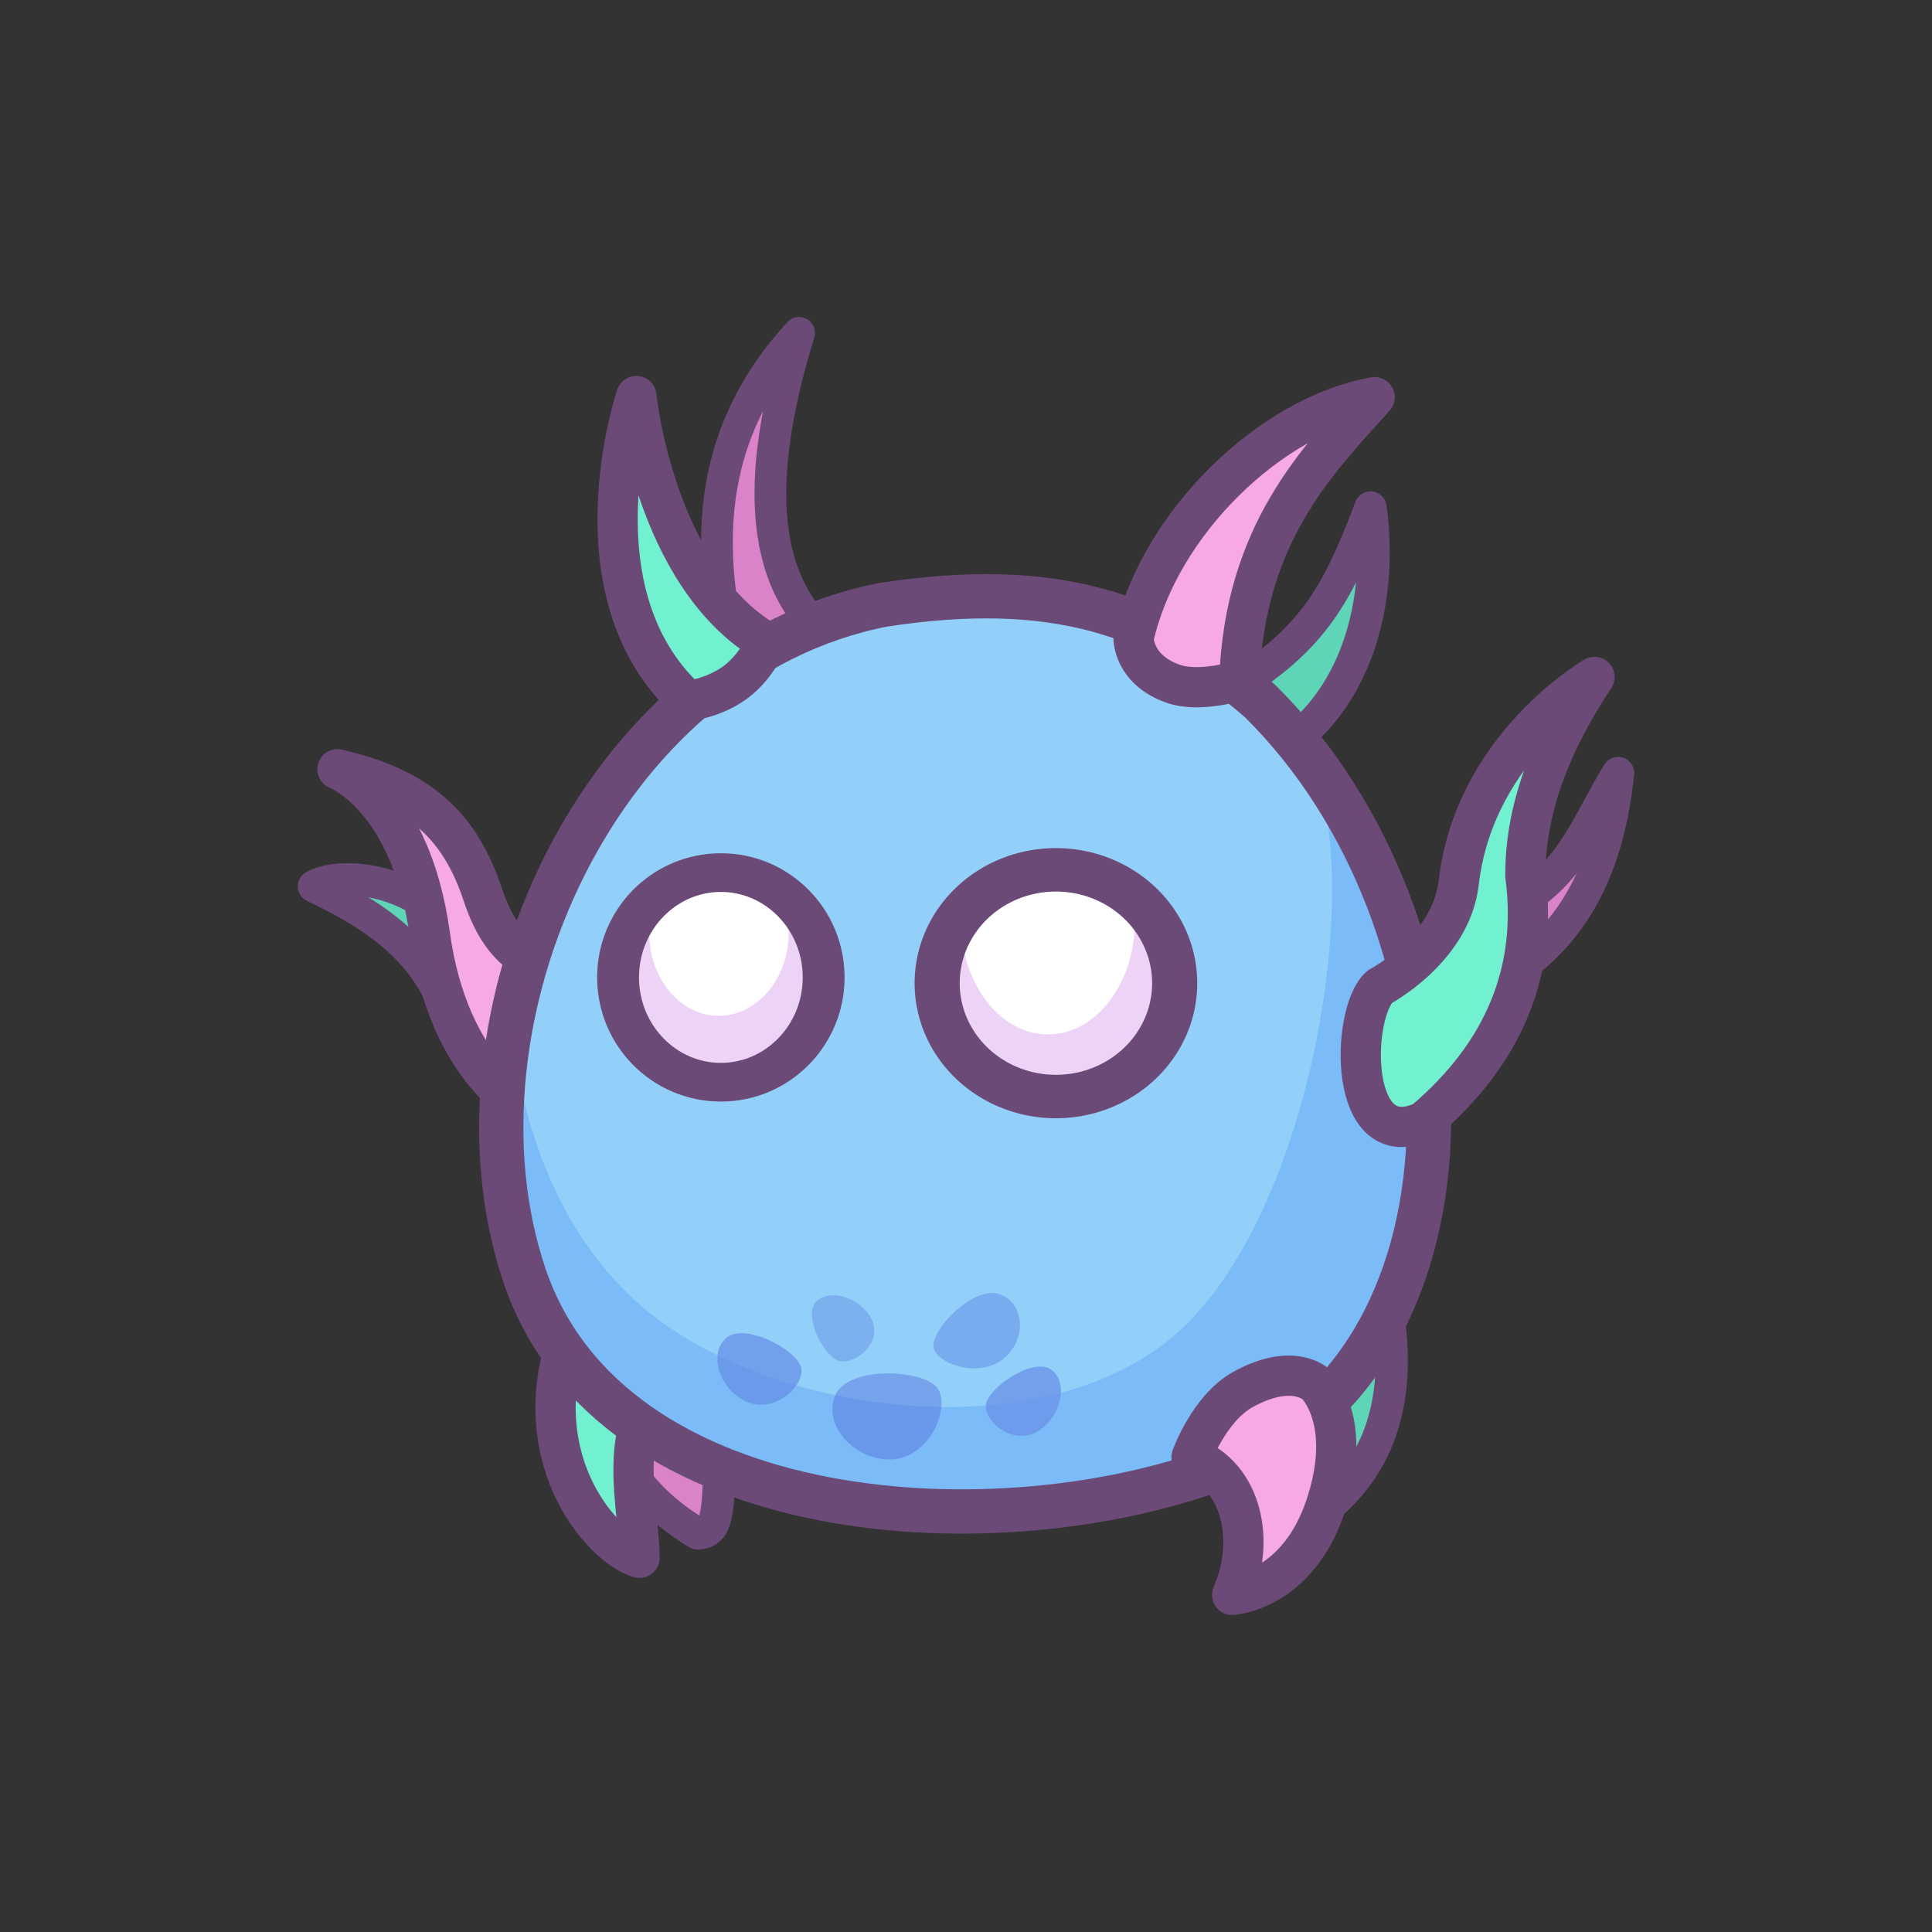 <svg xmlns="http://www.w3.org/2000/svg" viewBox="0 0 96 96">
  <rect x="0" y="0" width="96" height="96" fill="#333333" stroke="none"/>
  <g>
    <path d="m 68.101,981.58 c -1.601,4.2 -2.787,6.556 -7.007,9.074 l 3.325,2.393 c 3.719,-3.112 4.151,-8.18 3.681,-11.467 z" fill="#5ed5b7" stroke="#6c4a77" stroke-width="1.6" stroke-linecap="round" stroke-linejoin="round" stroke-miterlimit="3.3" transform="translate(0,-956.362)"/>
    <path d="m 39.708,972.904 c -5.62,6.068 -4.216,12.906 -2.91,17.768 l 4.727,-2.32 c -4.181,-3.082 -3.784,-9.068 -1.817,-15.448 z" fill="#db83c9" stroke="#6c4a77" stroke-width="1.577" stroke-linecap="round" stroke-linejoin="round" stroke-miterlimit="3.3" transform="translate(0,-956.362)"/>
    <path d="m 15.598,1000.403 c 2.63,1.265 5.467,2.913 6.642,6.305 l 0.059,-4.495 c -2.279,-2.334 -5.532,-2.484 -6.701,-1.81 z" fill="#5ed5b7" stroke="#6c4a77" stroke-width="1.6" stroke-linecap="round" stroke-linejoin="round" stroke-miterlimit="3.3" transform="translate(0,-956.362)"/>
    <path d="m 16.769,994.586 c 0,0 3.645,1.367 4.592,8.229 0.946,6.862 4.788,8.648 4.788,8.648 l 0.886,-7.256 c 0,0 -1.929,-0.01 -3.028,-3.342 -1.098,-3.333 -3.02,-5.315 -7.237,-6.278 z" fill="#f7a8e7" stroke="#6c4a77" stroke-width="2" stroke-linecap="round" stroke-linejoin="round" stroke-miterlimit="3.3" transform="translate(0,-956.362)"/>
    <path d="m 64.065,1026.311 c 1.727,3.778 -0.779,5.325 0.1,6.143 2.348,-1.288 5.81,-4.055 4.818,-10.725 z" fill="#5ed5b7" stroke="#6c4a77" stroke-width="1.6" stroke-linecap="round" stroke-linejoin="round" stroke-miterlimit="3.3" transform="translate(0,-956.362)"/>
    <path d="m 29.94,1024.759 c 0.079,2.935 1.173,5.642 4.717,7.8 1.123,-0.056 1.051,-1.147 1.104,-5.362 z" fill="#db83c9" stroke="#6c4a77" stroke-width="1.6" stroke-linecap="round" stroke-linejoin="round" stroke-miterlimit="3.3" transform="translate(0,-956.362)"/>
    <path d="m 28.531,1021.945 c -2.754,6.611 1.337,11.278 3.244,11.825 -0.002,-2.698 -1.33,-6.645 1.661,-9.263 -0.776,-1.659 -1.164,-4.834 -4.905,-2.562 z" fill="#71f1d0" stroke="#6c4a77" stroke-width="2" stroke-linecap="round" stroke-linejoin="round" stroke-miterlimit="3.3" transform="translate(0,-956.362)"/>
    <path d="m 43.931,986.407 c 8.33,-1.267 13.578,0.36 18.668,4.777 11.211,11.06 11.708,32.689 -1.506,37.927 -11.255,4.433 -30.75,3.292 -35.028,-9.36 -4.278,-12.652 3.648,-30.597 17.865,-33.345 z" fill="#93d0f9" transform="translate(0,-956.362)"/>
    <path d="m 65.383,994.476 c 0.034,0.298 0.114,0.627 0.224,1.018 1.887,6.755 -0.894,21.754 -7.251,27.217 -6.357,5.463 -18.873,4.172 -25.529,-0.695 -6.655,-4.867 -7.251,-13.708 -7.251,-13.708 -1.136,3.354 -0.487,8.439 0.497,11.448 4.278,12.652 23.76,13.795 35.015,9.362 12.004,-4.759 12.677,-23.043 4.296,-34.643 z" fill="#7bbcf8" transform="translate(0,-956.362)"/>
    <path d="m 43.931,986.407 c 8.33,-1.267 13.578,0.36 18.668,4.777 11.211,11.06 11.708,32.689 -1.506,37.927 -11.255,4.433 -30.75,3.292 -35.028,-9.36 -4.278,-12.652 3.648,-30.597 17.865,-33.345 z" fill="none" stroke="#6c4a77" stroke-width="2.2" stroke-linecap="round" stroke-linejoin="round" stroke-miterlimit="3.3" transform="translate(0,-956.362)"/>
    <path d="m 80.402,994.772 c -1.443,2.319 -2.293,5.009 -5.055,6.499 l -0.934,3.907 c 4.093,-2.376 5.541,-6.131 5.989,-10.407 z" fill="#db83c9" stroke="#6b4a76" stroke-width="1.6" stroke-linecap="round" stroke-linejoin="round" stroke-miterlimit="3.3" transform="translate(0,-956.362)"/>
    <path d="m 61.226,1035.609 c 0,0 3.221,-0.165 4.642,-4.407 1.421,-4.241 -0.459,-6.041 -0.459,-6.041 0,0 -1.133,-1.139 -3.641,0.24 -1.692,0.931 -2.56,3.365 -2.56,3.365 2.489,0.951 3.204,4.131 2.018,6.843 z" fill="#f7a8e7" stroke="#6c4a77" stroke-width="2" stroke-linecap="round" stroke-linejoin="round" stroke-miterlimit="3.3" transform="translate(0,-956.362)"/>
    <path d="m 53.033,40.315 a 7.008,6.945 0 1 1 -14.016,0 7.008,6.945 0 1 1 14.016,0 z" transform="translate(0,-956.362) matrix(0.842,0,0,0.811,13.715,972.52)" fill="#fff"/>
    <path d="m 79.23,990.001 c 0,0 -5.961,3.418 -6.745,10.21 -0.384,3.323 -3.927,5.182 -3.927,5.182 -1.445,1.289 -1.595,8.478 2.203,6.679 4.043,-3.42 5.643,-7.563 5.037,-12.171 -0.019,-1.889 0.361,-5.292 3.433,-9.899 z" fill="#71f1d0" stroke="#6c4a77" stroke-width="2" stroke-linecap="round" stroke-linejoin="round" stroke-miterlimit="3.3" transform="translate(0,-956.362)"/>
    <path d="m 56.319,1000.957 c 0.062,0.381 0.074,0.761 0.074,1.167 0,3.111 -1.935,5.637 -4.321,5.637 -2.386,0 -4.321,-2.526 -4.321,-5.637 0,-0.102 0.021,-0.198 0.025,-0.298 -0.756,0.947 -1.217,2.119 -1.217,3.402 0,3.111 2.652,5.637 5.91,5.637 3.258,0 5.885,-2.526 5.885,-5.637 0,-1.706 -0.782,-3.238 -2.036,-4.271 z" fill="#edd4f7" transform="translate(0,-956.362)"/>
    <path transform="translate(0,-956.362) matrix(0.842,0,0,0.811,13.715,972.52)" d="m 53.033,40.315 a 7.008,6.945 0 1 1 -14.016,0 7.008,6.945 0 1 1 14.016,0 z" fill="none" stroke="#6c4a77" stroke-width="2.662" stroke-linecap="round" stroke-linejoin="round" stroke-miterlimit="3.3"/>
    <g>
      <path transform="translate(0,-956.362) translate(1.043,-0.53) matrix(0.834,0,0,0.771,14.504,973.548)" d="m 30.431,41.389 c 0,3.731 -2.742,6.755 -6.124,6.755 -3.382,0 -6.124,-3.024 -6.124,-6.755 0,-3.731 2.742,-6.755 6.124,-6.755 3.382,0 6.124,3.024 6.124,6.755 z" fill="#fff"/>
      <path d="m 37.649,1001.134 c 0.309,0.617 0.497,1.34 0.497,2.111 0,2.275 -1.566,4.122 -3.477,4.122 -1.91,0 -3.452,-1.848 -3.452,-4.122 0,-0.671 0.158,-1.302 0.397,-1.862 -1.175,0.954 -1.937,2.423 -1.937,4.073 0,2.876 2.294,5.19 5.116,5.19 2.822,0 5.091,-2.314 5.091,-5.19 0,-1.797 -0.876,-3.385 -2.235,-4.321 z" fill="#edd4f7" transform="translate(0,-956.362) translate(1.043,-0.53)"/>
      <path d="m 30.431,41.389 c 0,3.731 -2.742,6.755 -6.124,6.755 -3.382,0 -6.124,-3.024 -6.124,-6.755 0,-3.731 2.742,-6.755 6.124,-6.755 3.382,0 6.124,3.024 6.124,6.755 z" transform="translate(0,-956.362) translate(1.043,-0.53) matrix(0.834,0,0,0.771,14.504,973.548)" fill="none" stroke="#6c4a77" stroke-width="2.494" stroke-linecap="round" stroke-linejoin="round" stroke-miterlimit="3.3"/>
    </g>
    <g>
      <path d="m 35.231,1031.127 c 1.669,0.756 3.542,-0.817 3.441,-1.93 -0.101,-1.113 -3.374,-3.132 -4.597,-2.163 -1.222,0.969 -0.514,3.337 1.156,4.092 z" opacity=".7" fill="#648ce6" transform="translate(0,-956.362) matrix(0.793,-0.046,0.046,0.793,-38.191,209.983)"/>
      <path d="m 44.053,1035.207 c 2.324,-0.031 3.749,-2.948 3.088,-4.217 -0.661,-1.269 -5.48,-1.847 -6.438,-0.012 -0.958,1.836 1.026,4.26 3.35,4.228 z" opacity=".7" fill="#536ddc" fill-opacity=".644" transform="translate(0,-956.362) matrix(0.793,-0.046,0.046,0.793,-38.191,209.983)"/>
      <path d="m 53.08,1034.044 c -1.539,0.682 -3.158,-0.839 -3.018,-1.888 0.14,-1.049 3.183,-2.894 4.242,-1.955 1.06,0.939 0.315,3.161 -1.224,3.843 z" opacity=".75" fill="#6990e6" transform="translate(0,-956.362) matrix(0.793,-0.046,0.046,0.793,-38.191,209.983)"/>
      <path d="m 51.341,1029.321 c -1.545,1.127 -4.068,0.164 -4.324,-0.886 -0.255,-1.05 2.6,-3.754 4.228,-3.178 1.628,0.576 1.641,2.937 0.095,4.063 z" opacity=".5" fill="#6189e6" transform="translate(0,-956.362) matrix(0.793,-0.046,0.046,0.793,-38.191,209.983)"/>
      <path d="m 43.306,1026.589 c 0.399,1.397 -1.266,2.555 -2.222,2.29 -0.955,-0.265 -2.206,-3.096 -1.169,-3.861 1.037,-0.765 2.992,0.174 3.391,1.571 z" opacity=".5" fill="#6990e6" transform="translate(0,-956.362) matrix(0.793,-0.046,0.046,0.793,-38.191,209.983)"/>
    </g>
    <path d="m 68.306,976.098 c -2.805,3.124 -6.457,6.736 -6.726,14.074 0,0 -1.963,0.64 -3.307,0.159 -1.975,-0.707 -1.947,-2.258 -1.947,-2.258 1.271,-5.731 6.834,-11.071 11.979,-11.976 z" fill="#f7a8e7" stroke="#6c4a77" stroke-width="2" stroke-linecap="round" stroke-linejoin="round" stroke-miterlimit="3.3" transform="translate(0,-956.362)"/>
    <path d="m 31.62,976.042 c 0,0 0.898,8.944 6.467,12.23 0,0 -0.482,1.213 -1.554,1.998 -1.072,0.785 -2.339,0.926 -2.339,0.926 -5.895,-5.385 -2.574,-15.154 -2.574,-15.154 z" fill="#71f1d0" stroke="#6c4a77" stroke-width="2" stroke-linecap="round" stroke-linejoin="round" stroke-miterlimit="3.3" transform="translate(0,-956.362)"/>
  </g>
</svg>
